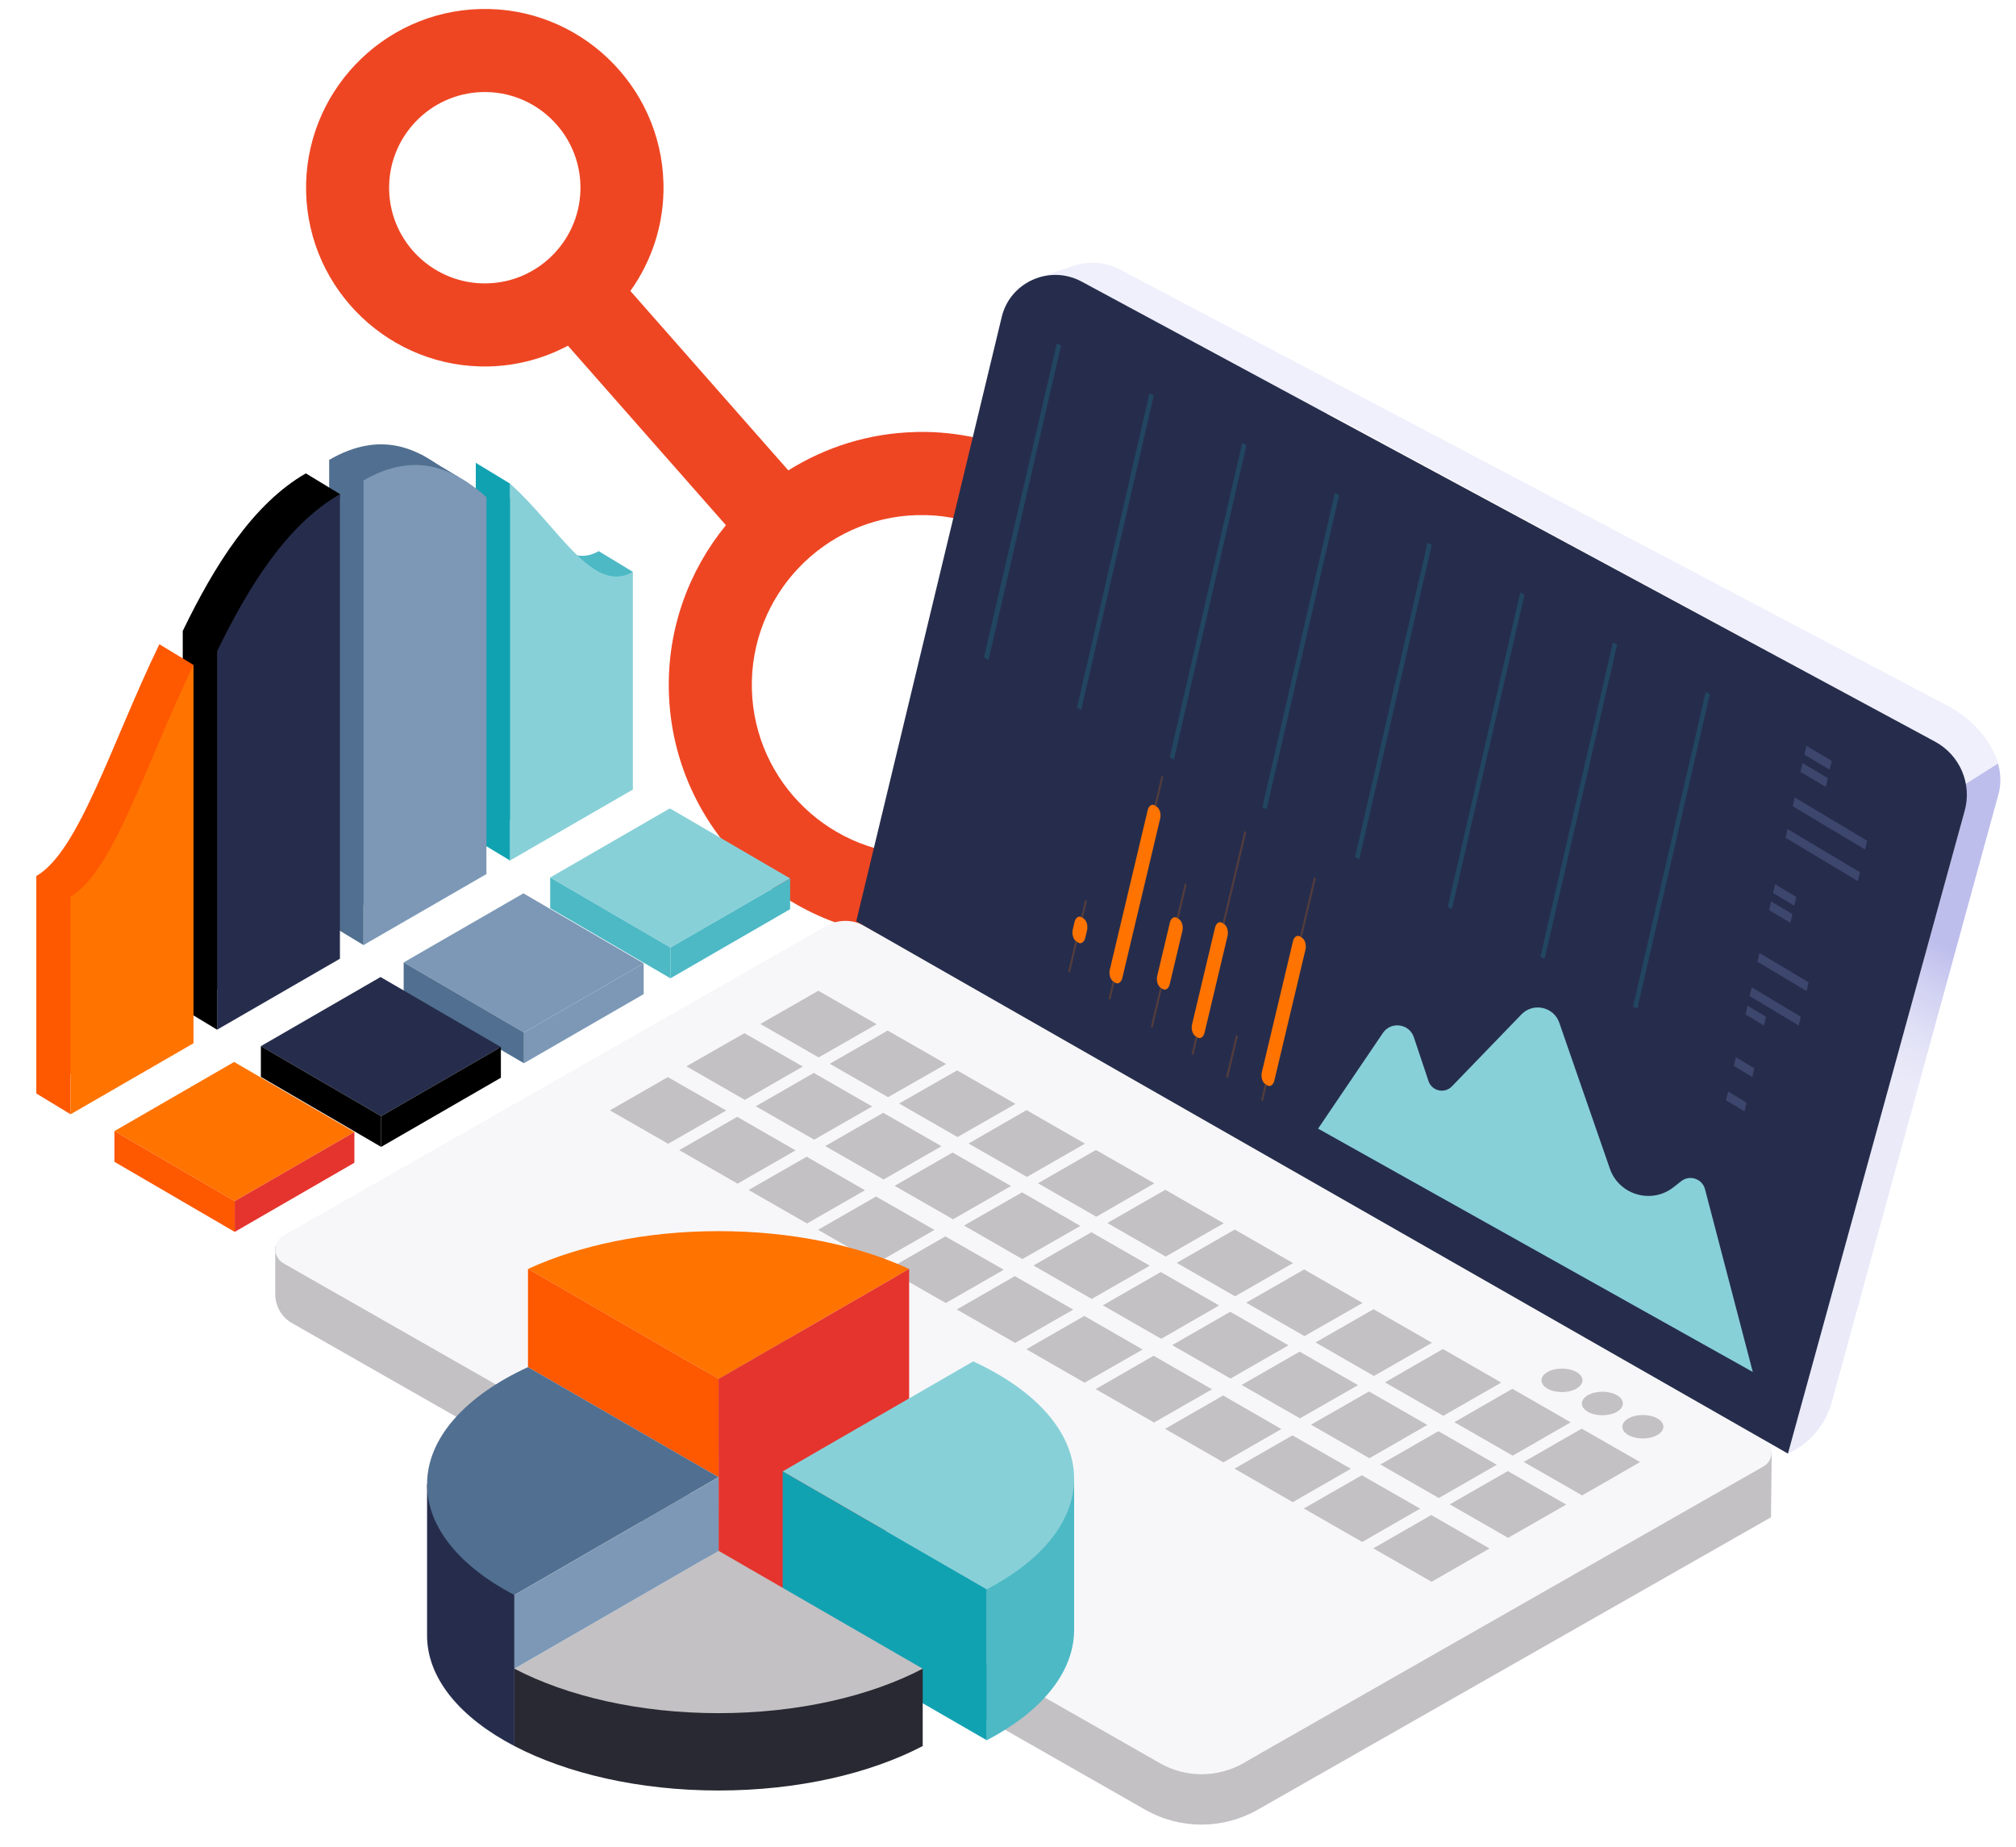 <?xml version="1.0" encoding="UTF-8"?><svg id="Layer_5" xmlns="http://www.w3.org/2000/svg" xmlns:xlink="http://www.w3.org/1999/xlink" viewBox="0 0 299.85 274.69"><defs><style>.cls-1{mask:url(#mask);}.cls-2{filter:url(#luminosity-noclip-2);}.cls-3{fill:#f7f7f9;}.cls-4{fill:#ee4623;}.cls-5{fill:#f0f0fc;}.cls-6{fill:#fff;}.cls-7{fill:#fe5800;}.cls-8{fill:#e5342d;}.cls-9,.cls-10{fill:#ff7300;}.cls-11{fill:#7c98b6;}.cls-12{fill:#9faffc;}.cls-13{fill:#c3c1c4;}.cls-14{fill:#11a2b2;}.cls-15{fill:#88d0d8;}.cls-16{fill:#282932;}.cls-17{fill:#262d4c;}.cls-18{fill:#516f90;}.cls-19{fill:#4db9c5;}.cls-20{fill:url(#_ÂÁ_Ï_ÌÌ_È_____ËÂÌÚ_29);mix-blend-mode:multiply;}.cls-10,.cls-21{opacity:.21;}.cls-22{opacity:.19;}.cls-23{fill:url(#_ÂÁ_Ï_ÌÌ_È_____ËÂÌÚ_4);}.cls-24{mask:url(#mask-1);}</style><linearGradient id="_ÂÁ_Ï_ÌÌ_È_____ËÂÌÚ_4" x1="275.33" y1="176.87" x2="302.81" y2="121.91" gradientTransform="matrix(1, 0, 0, 1, 0, 0)" gradientUnits="userSpaceOnUse"><stop offset=".29" stop-color="#eaeaf9"/><stop offset=".39" stop-color="#e3e3f7"/><stop offset=".53" stop-color="#d0d0f2"/><stop offset=".63" stop-color="#bebeed"/></linearGradient><filter id="luminosity-noclip-2" x="146.78" y="83.98" width="103.8" height="51.61" color-interpolation-filters="sRGB" filterUnits="userSpaceOnUse"><feFlood flood-color="#fff" result="bg"/><feBlend in="SourceGraphic" in2="bg"/></filter><filter id="luminosity-noclip-3" x="146.78" y="-7948.13" width="103.8" height="32766" color-interpolation-filters="sRGB" filterUnits="userSpaceOnUse"><feFlood flood-color="#fff" result="bg"/><feBlend in="SourceGraphic" in2="bg"/></filter><mask id="mask-1" x="146.78" y="-7948.13" width="103.8" height="32766" maskUnits="userSpaceOnUse"/><linearGradient id="_ÂÁ_Ï_ÌÌ_È_____ËÂÌÚ_29" x1="114.09" y1="-376.75" x2="246.06" y2="-376.75" gradientTransform="translate(-38.5 482.51) rotate(28.33) scale(.85 1.18) skewX(20.98)" gradientUnits="userSpaceOnUse"><stop offset="0" stop-color="gray"/><stop offset="1" stop-color="#fff"/></linearGradient><mask id="mask" x="146.78" y="83.98" width="103.8" height="51.61" maskUnits="userSpaceOnUse"><g class="cls-2"><g class="cls-24"><path class="cls-20" d="M250.11,123.06l-15.11,11.14,.17-.17c-1.03,1.38-2.62,1.91-4.04,1.34-1.43-.51-2.71-2.11-3.23-4.06-.81-3.37-1.51-6.53-2.27-9.8l-2.24-9.74c-.2-.81-.36-1.66-.57-2.28-.23-.66-.54-1.27-.93-1.78-.77-1.02-1.8-1.64-2.84-1.66l-7.09,.32c-1.19,.11-2.57-.08-3.77-.76-1.22-.67-2.35-1.72-3.24-3.09-.45-.68-.84-1.44-1.17-2.22l-.94-2.23-1.87-4.45-1.87-4.45-.93-2.2c-.28-.63-.69-1.13-1.17-1.45-.48-.31-1.01-.44-1.51-.34-.53,.11-.91,.41-1.41,.92l-2.87,2.73-5.74,5.47-5.74,5.47c-.91,1.02-2.18,1.66-3.44,1.45-.63-.08-1.25-.36-1.82-.77-.58-.44-1.05-1-1.55-1.5l-5.94-6.14c-1.99-1.92-4.57-2.49-6.77-1.5l-13.42,5.76,13.34-6.05c2.24-1.07,4.91-.54,7.01,1.42l6.01,6.03c.51,.49,.99,1.05,1.5,1.42,.52,.36,1.08,.6,1.65,.66,1.15,.15,2.21-.39,3.1-1.41l5.68-5.59,5.68-5.59,2.84-2.8c.42-.46,1.06-1.01,1.72-1.12,.66-.14,1.37,0,2,.4,.63,.41,1.19,1.08,1.58,1.91l.97,2.23,1.92,4.42,1.92,4.42,.96,2.21c.31,.7,.65,1.33,1.04,1.92,.79,1.17,1.77,2.06,2.83,2.61,1.08,.56,2.14,.71,3.31,.58l7.15-.47c1.36,0,2.74,.78,3.77,2.12,.52,.66,.95,1.47,1.27,2.35,.33,.93,.47,1.74,.68,2.54l2.34,9.7,2.34,9.63c.35,1.25,1.15,2.22,2.07,2.54,.92,.33,1.88-.01,2.52-.89l.07-.1,.1-.08,15-11.41c.45-.34,1.04-.09,1.32,.57,.27,.66,.13,1.47-.32,1.82h-.01Z"/></g></g></mask></defs><polygon class="cls-7" points="5.42 130.25 10.5 133.33 10.5 165.7 5.42 162.62 5.42 130.25"/><g><path class="cls-4" d="M137.7,127.09c-13.92,.35-25.52-10.69-25.87-24.61-.35-13.92,10.69-25.53,24.61-25.88,13.92-.35,25.53,10.69,25.88,24.61,.35,13.92-10.69,25.52-24.61,25.87M57.88,28.28c-.2-7.85,6.02-14.39,13.87-14.59,7.84-.2,14.39,6.03,14.58,13.87,.2,7.84-6.03,14.39-13.87,14.58s-14.39-6.02-14.58-13.87m78.25,35.98c-6.94,.17-13.38,2.26-18.88,5.7l-23.49-26.68c3.22-4.52,5.07-10.06,4.92-16.02-.37-14.65-12.59-26.28-27.24-25.91-14.65,.37-26.27,12.59-25.91,27.24,.37,14.65,12.59,26.27,27.24,25.91,4.23-.11,8.19-1.22,11.7-3.08l23.5,26.69c-5.49,6.72-8.72,15.34-8.49,24.68,.52,20.72,17.8,37.16,38.53,36.64,20.73-.52,37.17-17.8,36.65-38.53-.52-20.73-17.81-37.17-38.53-36.65"/><g><g><g><path class="cls-13" d="M185.14,262.06c-3.98,2.27-8.87,2.24-12.83-.07L40.98,185.26l-.04,.13v7.07c0,1.78,.96,3.43,2.51,4.31l126.89,72.35c5.18,2.95,11.54,2.95,16.72,0l76.35-43.49,.11-9.8-78.4,46.22Z"/><path class="cls-3" d="M184.9,262.2l77.39-44.13c1.61-.92,1.61-3.23,0-4.14l-133.69-76.23c-1.77-1.01-3.94-1.01-5.71,0l-80.72,46.03c-1.61,.92-1.61,3.23,0,4.14l130.36,74.33c3.83,2.19,8.54,2.19,12.38,0Z"/></g><g><path class="cls-13" d="M230.16,206.5c1.19,.68,3.12,.68,4.31,0,1.2-.69,1.2-1.79,.01-2.47-1.19-.68-3.12-.68-4.31,0-1.2,.69-1.2,1.79-.01,2.47Z"/><path class="cls-13" d="M236.17,209.95c1.19,.68,3.12,.68,4.31,0,1.2-.69,1.2-1.79,.01-2.48-1.19-.68-3.12-.68-4.31,0-1.2,.69-1.2,1.79-.01,2.47Z"/><path class="cls-13" d="M242.19,213.4c1.19,.68,3.12,.68,4.31,0,1.2-.69,1.2-1.79,.01-2.47-1.19-.68-3.12-.68-4.31,0-1.2,.69-1.2,1.79-.01,2.48Z"/></g><path class="cls-13" d="M100.23,212.26l25.18,14.44c2.82,1.62,7.74,1.41,11-.45l9.23-5.29c3.25-1.87,3.61-4.69,.79-6.31l-25.18-14.44c-2.82-1.62-7.74-1.41-11,.45l-9.23,5.29c-3.25,1.87-3.61,4.69-.79,6.31Z"/><path class="cls-23" d="M297.23,118.15l-24.79,90.38c-.93,3.38-3.31,6.17-6.52,7.63l26.22-95.31c.39-1.42,.41-2.87,.14-4.25l4.89-3.09c.42,1.5,.49,3.07,.07,4.64Z"/><path class="cls-5" d="M154.5,41.27l5.19-1.74c2.28-.77,4.78-.56,6.92,.56l123.24,64.95c3.36,1.82,6.33,4.96,7.33,8.48l-4.89,3.09c-.52-2.68-2.19-5.09-4.73-6.46l-90.12-48.75v.16l-42.93-20.28Z"/><g><g><polygon class="cls-13" points="121.76 157.25 113.09 152.27 121.72 147.33 130.39 152.31 121.76 157.25"/><polygon class="cls-13" points="132.09 163.16 123.41 158.19 132.03 153.25 140.72 158.23 132.09 163.16"/><polygon class="cls-13" points="142.41 169.09 133.73 164.1 142.36 159.17 151.04 164.16 142.41 169.09"/><polygon class="cls-13" points="152.74 175.02 144.06 170.05 152.68 165.08 161.37 170.07 152.74 175.02"/><polygon class="cls-13" points="163.06 180.94 154.38 175.96 163 171.01 171.69 175.97 163.06 180.94"/><polygon class="cls-13" points="173.38 186.86 164.7 181.87 173.32 176.93 182.01 181.91 173.38 186.86"/><polygon class="cls-13" points="183.7 192.77 175.02 187.8 183.65 182.84 192.32 187.83 183.7 192.77"/><polygon class="cls-13" points="194.02 198.69 185.35 193.72 193.97 188.78 202.66 193.76 194.02 198.69"/><polygon class="cls-13" points="204.35 204.62 195.67 199.63 204.29 194.69 212.98 199.68 204.35 204.62"/><polygon class="cls-13" points="214.67 210.54 205.99 205.57 214.61 200.61 223.29 205.6 214.67 210.54"/><polygon class="cls-13" points="224.99 216.47 216.31 211.49 224.94 206.52 233.62 211.51 224.99 216.47"/><polygon class="cls-13" points="235.32 222.38 226.63 217.4 235.25 212.45 243.94 217.42 235.32 222.38"/></g><g><polygon class="cls-13" points="110.78 163.56 102.09 158.57 110.72 153.64 119.41 158.6 110.78 163.56"/><polygon class="cls-13" points="121.1 169.48 112.41 164.51 121.04 159.55 129.72 164.54 121.1 169.48"/><polygon class="cls-13" points="131.42 175.4 122.74 170.43 131.36 165.48 140.04 170.45 131.42 175.4"/><polygon class="cls-13" points="141.75 181.32 133.06 176.34 141.68 171.39 150.37 176.37 141.75 181.32"/><polygon class="cls-13" points="152.06 187.24 143.38 182.25 152.01 177.31 160.69 182.3 152.06 187.24"/><polygon class="cls-13" points="162.38 193.16 153.71 188.19 162.33 183.24 171.01 188.22 162.38 193.16"/><polygon class="cls-13" points="172.71 199.09 164.03 194.11 172.65 189.16 181.33 194.13 172.71 199.09"/><polygon class="cls-13" points="183.02 205 174.34 200.03 182.98 195.07 191.64 200.06 183.02 205"/><polygon class="cls-13" points="193.35 210.92 184.67 205.95 193.3 201 201.98 205.98 193.35 210.92"/><polygon class="cls-13" points="203.68 216.85 194.99 211.86 203.62 206.92 212.29 211.9 203.68 216.85"/><polygon class="cls-13" points="214 222.77 205.31 217.78 213.94 212.83 222.62 217.82 214 222.77"/><polygon class="cls-13" points="224.31 228.69 215.63 223.71 224.26 218.76 232.95 223.74 224.31 228.69"/></g><g><polygon class="cls-13" points="99.38 170.09 90.71 165.12 99.33 160.17 108.01 165.14 99.38 170.09"/><polygon class="cls-13" points="109.7 176.02 101.03 171.03 109.65 166.08 118.33 171.07 109.7 176.02"/><polygon class="cls-13" points="120.03 181.94 111.34 176.96 119.98 172.01 128.65 177 120.03 181.94"/><polygon class="cls-13" points="130.35 187.86 121.67 182.88 130.3 177.93 138.98 182.9 130.35 187.86"/><polygon class="cls-13" points="140.67 193.77 132 188.8 140.61 183.86 149.3 188.82 140.67 193.77"/><polygon class="cls-13" points="150.99 199.7 142.31 194.73 150.94 189.77 159.63 194.75 150.99 199.7"/><polygon class="cls-13" points="161.32 205.62 152.65 200.64 161.27 195.69 169.95 200.68 161.32 205.62"/><polygon class="cls-13" points="171.64 211.54 162.96 206.57 171.58 201.61 180.27 206.6 171.64 211.54"/><polygon class="cls-13" points="181.96 217.46 173.29 212.48 181.92 207.52 190.59 212.51 181.96 217.46"/><polygon class="cls-13" points="192.28 223.38 183.61 218.4 192.23 213.45 200.92 218.42 192.28 223.38"/><polygon class="cls-13" points="202.61 229.3 193.92 224.32 202.55 219.38 211.23 224.35 202.61 229.3"/><polygon class="cls-13" points="212.93 235.22 204.25 230.25 212.88 225.3 221.55 230.27 212.93 235.22"/></g></g><path class="cls-17" d="M149.03,46.98l-21.68,90.03,138.58,79.15,26.29-95.58c1.11-4.04-.72-8.3-4.42-10.3L160.87,41.87c-4.68-2.52-10.51,0-11.84,5.11Z"/><path class="cls-6" d="M105.37,230l-4.47-2.57c-.63-.36-1.14-1.33-1.14-2.16s.51-1.22,1.14-.86l4.47,2.57c.63,.36,1.14,1.33,1.14,2.16s-.51,1.22-1.14,.86Z"/></g><g><g class="cls-21"><path class="cls-14" d="M156.27,55.05s-.92,3.96-.92,3.96c0,0-.92,3.96-.92,3.96,0,0-.92,3.96-.92,3.96,0,0-.92,3.96-.92,3.96,0,0-.92,3.96-.92,3.96,0,0-.92,3.96-.92,3.96,0,0-.92,3.96-.92,3.96,0,0-3.47,15-3.47,15,.05,.03,.67,.36,.67,.36l10.78-46.74-.62-.33-.92,3.97Z"/><polygon class="cls-14" points="160.19 105.23 160.81 105.56 162.16 99.72 171.6 58.83 170.97 58.49 160.19 105.23"/><polygon class="cls-14" points="173.97 112.63 174.6 112.97 177.29 101.28 185.38 66.23 184.76 65.9 173.97 112.63"/><polygon class="cls-14" points="187.76 120.04 188.38 120.37 192.43 102.85 199.17 73.64 198.54 73.3 187.76 120.04"/><polygon class="cls-14" points="201.55 127.44 202.17 127.78 207.56 104.41 212.95 81.04 212.33 80.71 201.55 127.44"/><polygon class="cls-14" points="215.33 134.85 215.95 135.18 222.69 105.97 226.74 88.45 226.12 88.11 215.33 134.85"/><polygon class="cls-14" points="229.12 142.26 229.74 142.59 237.83 107.54 240.52 95.85 239.9 95.52 229.12 142.26"/><polygon class="cls-14" points="253.69 102.93 242.9 149.66 243.52 150 252.96 109.1 254.31 103.26 253.69 102.93"/></g><g class="cls-1"><path class="cls-14" d="M250.11,123.06l-15.11,11.14,.17-.17c-1.03,1.38-2.62,1.91-4.04,1.34-1.43-.51-2.71-2.11-3.23-4.06-.81-3.37-1.51-6.53-2.27-9.8l-2.24-9.74c-.2-.81-.36-1.66-.57-2.28-.23-.66-.54-1.27-.93-1.78-.77-1.02-1.8-1.64-2.84-1.66l-7.09,.32c-1.19,.11-2.57-.08-3.77-.76-1.22-.67-2.35-1.72-3.24-3.09-.45-.68-.84-1.44-1.17-2.22l-.94-2.23-1.87-4.45-1.87-4.45-.93-2.2c-.28-.63-.69-1.13-1.17-1.45-.48-.31-1.01-.44-1.51-.34-.53,.11-.91,.41-1.41,.92l-2.87,2.73-5.74,5.47-5.74,5.47c-.91,1.02-2.18,1.66-3.44,1.45-.63-.08-1.25-.36-1.82-.77-.58-.44-1.05-1-1.55-1.5l-5.94-6.14c-1.99-1.92-4.57-2.49-6.77-1.5l-13.42,5.76,13.34-6.05c2.24-1.07,4.91-.54,7.01,1.42l6.01,6.03c.51,.49,.99,1.05,1.5,1.42,.52,.36,1.08,.6,1.65,.66,1.15,.15,2.21-.39,3.1-1.41l5.68-5.59,5.68-5.59,2.84-2.8c.42-.46,1.06-1.01,1.72-1.12,.66-.14,1.37,0,2,.4,.63,.41,1.19,1.08,1.58,1.91l.97,2.23,1.92,4.42,1.92,4.42,.96,2.21c.31,.7,.65,1.33,1.04,1.92,.79,1.17,1.77,2.06,2.83,2.61,1.08,.56,2.14,.71,3.31,.58l7.15-.47c1.36,0,2.74,.78,3.77,2.12,.52,.66,.95,1.47,1.27,2.35,.33,.93,.47,1.74,.68,2.54l2.34,9.7,2.34,9.63c.35,1.25,1.15,2.22,2.07,2.54,.92,.33,1.88-.01,2.52-.89l.07-.1,.1-.08,15-11.41c.45-.34,1.04-.09,1.32,.57,.27,.66,.13,1.47-.32,1.82h-.01Z"/></g></g><path class="cls-15" d="M196.05,167.83l9.63-14.21c1.2-1.78,3.93-1.41,4.61,.63l2.18,6.52c.5,1.48,2.4,1.91,3.48,.78l10.34-10.7c1.75-1.81,4.81-1.14,5.63,1.24l7.52,21.69c1.36,3.92,6.2,5.34,9.47,2.77l1.15-.9c1.26-.99,3.12-.36,3.53,1.18l7.11,27.19-64.65-36.18Z"/><g class="cls-22"><polygon class="cls-12" points="277.71 125.02 266.94 118.58 266.64 119.89 277.41 126.33 277.71 125.02"/><polygon class="cls-12" points="276.64 129.72 265.87 123.28 265.58 124.59 276.34 131.03 276.64 129.72"/><polygon class="cls-12" points="268.68 110.91 268.38 112.22 272.15 114.47 272.44 113.16 268.68 110.91"/><polygon class="cls-12" points="268.1 113.47 267.8 114.78 271.57 117.03 271.86 115.72 268.1 113.47"/><polygon class="cls-12" points="264.01 131.49 263.72 132.8 266.88 134.69 267.17 133.38 264.01 131.49"/><polygon class="cls-12" points="263.43 134.05 263.14 135.35 266.3 137.24 266.59 135.94 263.43 134.05"/><polygon class="cls-12" points="261.7 141.71 261.4 143.02 268.7 147.38 268.99 146.08 261.7 141.71"/><polygon class="cls-12" points="260.54 146.82 260.24 148.13 267.54 152.5 267.83 151.19 260.54 146.82"/><polygon class="cls-12" points="259.92 149.55 259.62 150.85 262.37 152.5 262.66 151.19 259.92 149.55"/><polygon class="cls-12" points="258.18 157.21 257.89 158.52 260.63 160.16 260.92 158.85 258.18 157.21"/><polygon class="cls-12" points="257.02 162.32 256.73 163.63 259.47 165.27 259.77 163.96 257.02 162.32"/></g><g><polygon class="cls-10" points="159.13 144.66 158.87 144.49 161.4 133.85 161.66 134.02 159.13 144.66"/><polygon class="cls-10" points="165.15 148.67 164.89 148.5 172.76 115.36 173.02 115.53 165.15 148.67"/><polygon class="cls-10" points="176.23 131.36 171.17 152.68 171.43 152.85 176.49 131.53 176.23 131.36"/><polygon class="cls-10" points="177.49 156.89 177.23 156.72 185.1 123.58 185.36 123.75 177.49 156.89"/><polygon class="cls-10" points="182.63 160.32 182.37 160.14 183.85 153.91 184.11 154.09 182.63 160.32"/><polygon class="cls-10" points="187.83 163.78 187.57 163.61 195.44 130.47 195.7 130.64 187.83 163.78"/><path class="cls-9" d="M165.84,146.12l-.27-.18c-.44-.29-.66-1.08-.5-1.75l5.63-23.71c.16-.67,.65-.99,1.09-.69l.27,.18c.44,.29,.66,1.08,.5,1.75l-5.63,23.71c-.16,.67-.65,.99-1.09,.69Z"/><path class="cls-9" d="M188.45,161.38l-.27-.18c-.44-.29-.66-1.08-.5-1.75l4.63-19.48c.16-.67,.65-.99,1.09-.69l.27,.18c.44,.29,.66,1.08,.5,1.75l-4.63,19.48c-.16,.67-.65,.99-1.09,.69Z"/><path class="cls-9" d="M178.07,154.26l-.27-.18c-.44-.29-.66-1.08-.5-1.75l3.42-14.39c.16-.67,.65-.99,1.09-.69l.27,.18c.44,.29,.66,1.08,.5,1.75l-3.42,14.39c-.16,.67-.65,.99-1.09,.69Z"/><path class="cls-9" d="M160.33,140.15l-.27-.18c-.44-.29-.66-1.08-.5-1.75l.26-1.11c.16-.67,.65-.99,1.09-.69l.27,.18c.44,.29,.66,1.08,.5,1.75l-.26,1.11c-.16,.67-.65,.99-1.09,.69Z"/><path class="cls-9" d="M172.89,147.05l-.27-.18c-.44-.29-.66-1.08-.5-1.75l1.88-7.92c.16-.67,.65-.99,1.09-.69l.27,.18c.44,.29,.66,1.08,.5,1.75l-1.88,7.92c-.16,.67-.65,.99-1.09,.69Z"/></g></g><path class="cls-19" d="M70.77,68.83c7.2,6.4,12.29,16.59,18.28,13.13v32.37l-18.28,10.56v-56.05Z"/><polygon class="cls-19" points="89.05 81.96 94.13 85.04 88.73 91.76 82.5 83.87 87.88 83.65 89.05 81.96"/><path class="cls-15" d="M75.85,71.91c7.2,6.4,12.29,16.59,18.28,13.13v32.37l-18.28,10.56v-56.05Z"/><polygon class="cls-14" points="75.85 127.96 70.77 124.89 70.77 68.83 75.85 71.91 75.85 127.96"/><path class="cls-18" d="M67.27,70.86v56.05l-18.28,10.56V68.37c7.65-4.42,13.44-1.82,18.28,2.49Z"/><polygon class="cls-18" points="48.99 68.37 54.07 71.44 54.07 140.54 48.99 137.47 48.99 68.37"/><polygon class="cls-18" points="68.26 70.96 62.59 67.57 48.99 68.37 54.07 71.44 68.26 70.96"/><path class="cls-11" d="M72.35,73.93v56.05l-18.28,10.56V71.44c7.65-4.42,13.44-1.82,18.28,2.49Z"/><path d="M45.48,70.39l5.08,3.08-5.08,66.02-18.28,10.56v-56.26c4.71-9.73,10.43-18.86,18.28-23.39Z"/><path class="cls-17" d="M50.56,73.47v69.1l-18.28,10.56v-56.26c4.71-9.73,10.43-18.86,18.28-23.39Z"/><polygon points="27.2 93.78 32.28 96.86 32.28 153.12 27.2 150.04 27.2 93.78"/><path class="cls-7" d="M23.7,95.8l5.08,3.08-5.08,53.19-18.28,10.56v-32.37c6.35-3.67,11.16-19.75,18.28-34.45Z"/><path class="cls-9" d="M28.78,98.88v56.26l-18.28,10.56v-32.37c6.35-3.67,11.16-19.75,18.28-34.45Z"/><polygon class="cls-11" points="77.93 153.54 95.74 143.26 77.85 132.85 60.04 143.12 77.93 153.54"/><polygon class="cls-11" points="95.74 143.26 95.74 147.83 77.93 158.11 77.93 153.54 95.74 143.26"/><polygon class="cls-18" points="60.04 147.7 60.04 143.12 77.93 153.54 77.93 158.11 60.04 147.7"/><polygon class="cls-15" points="99.72 140.91 117.52 130.63 99.63 120.21 81.83 130.49 99.72 140.91"/><polygon class="cls-19" points="117.52 130.63 117.52 135.2 99.72 145.48 99.72 140.91 117.52 130.63"/><polygon class="cls-19" points="81.83 135.06 81.83 130.49 99.72 140.91 99.72 145.48 81.83 135.06"/><polygon class="cls-9" points="34.91 178.62 52.71 168.34 34.82 157.92 17.02 168.2 34.91 178.62"/><polygon class="cls-8" points="52.71 168.34 52.71 172.91 34.91 183.19 34.91 178.62 52.71 168.34"/><polygon class="cls-7" points="17.02 172.77 17.02 168.2 34.91 178.62 34.91 183.19 17.02 172.77"/><polygon class="cls-17" points="56.69 165.98 74.5 155.7 56.6 145.29 38.8 155.57 56.69 165.98"/><polygon points="74.5 155.7 74.5 160.27 56.69 170.55 56.69 165.98 74.5 155.7"/><polygon points="38.8 160.14 38.8 155.57 56.69 165.98 56.69 170.55 38.8 160.14"/><g><path class="cls-9" d="M135.22,188.7c-7.6-3.5-17.5-5.62-28.34-5.62s-20.74,2.12-28.34,5.62l28.34,16.36,28.34-16.36Z"/><polygon class="cls-7" points="78.53 188.69 78.53 203.3 106.88 219.67 106.88 205.06 78.53 188.69"/><polygon class="cls-8" points="135.22 188.7 135.22 225.74 106.88 242.1 106.88 205.06 135.22 188.7"/></g><path class="cls-17" d="M63.52,220.74v22.46c0,6.44,4.98,12.27,12.99,16.45v-28.23l-12.99-10.68Z"/><path class="cls-19" d="M159.76,242.34v-22.46l-12.99,9.43v29.48c8.01-4.18,12.99-10.01,12.99-16.45Z"/><path class="cls-15" d="M146.77,236.34c8.01-4.18,12.99-10.01,12.99-16.45,0-6.97-5.82-13.21-15.01-17.44l-28.34,16.36,30.36,17.53Z"/><polygon class="cls-14" points="116.41 218.81 116.41 241.26 146.77 258.79 146.77 236.34 116.41 218.81"/><path class="cls-16" d="M76.51,248.15v11.5c7.82,4.08,18.53,6.61,30.36,6.61s22.54-2.52,30.37-6.61v-11.5h-60.73Z"/><path class="cls-18" d="M63.52,220.74c0,6.45,4.98,12.27,12.99,16.45l30.36-17.53-28.34-16.36c-9.19,4.23-15.01,10.47-15.01,17.44Z"/><path class="cls-13" d="M76.51,248.15c7.82,4.08,18.54,6.61,30.36,6.61s22.54-2.52,30.37-6.61l-30.36-17.53-30.36,17.53Z"/><polygon class="cls-11" points="106.88 219.67 106.88 230.62 76.51 248.15 76.51 237.2 106.88 219.67"/></g></svg>